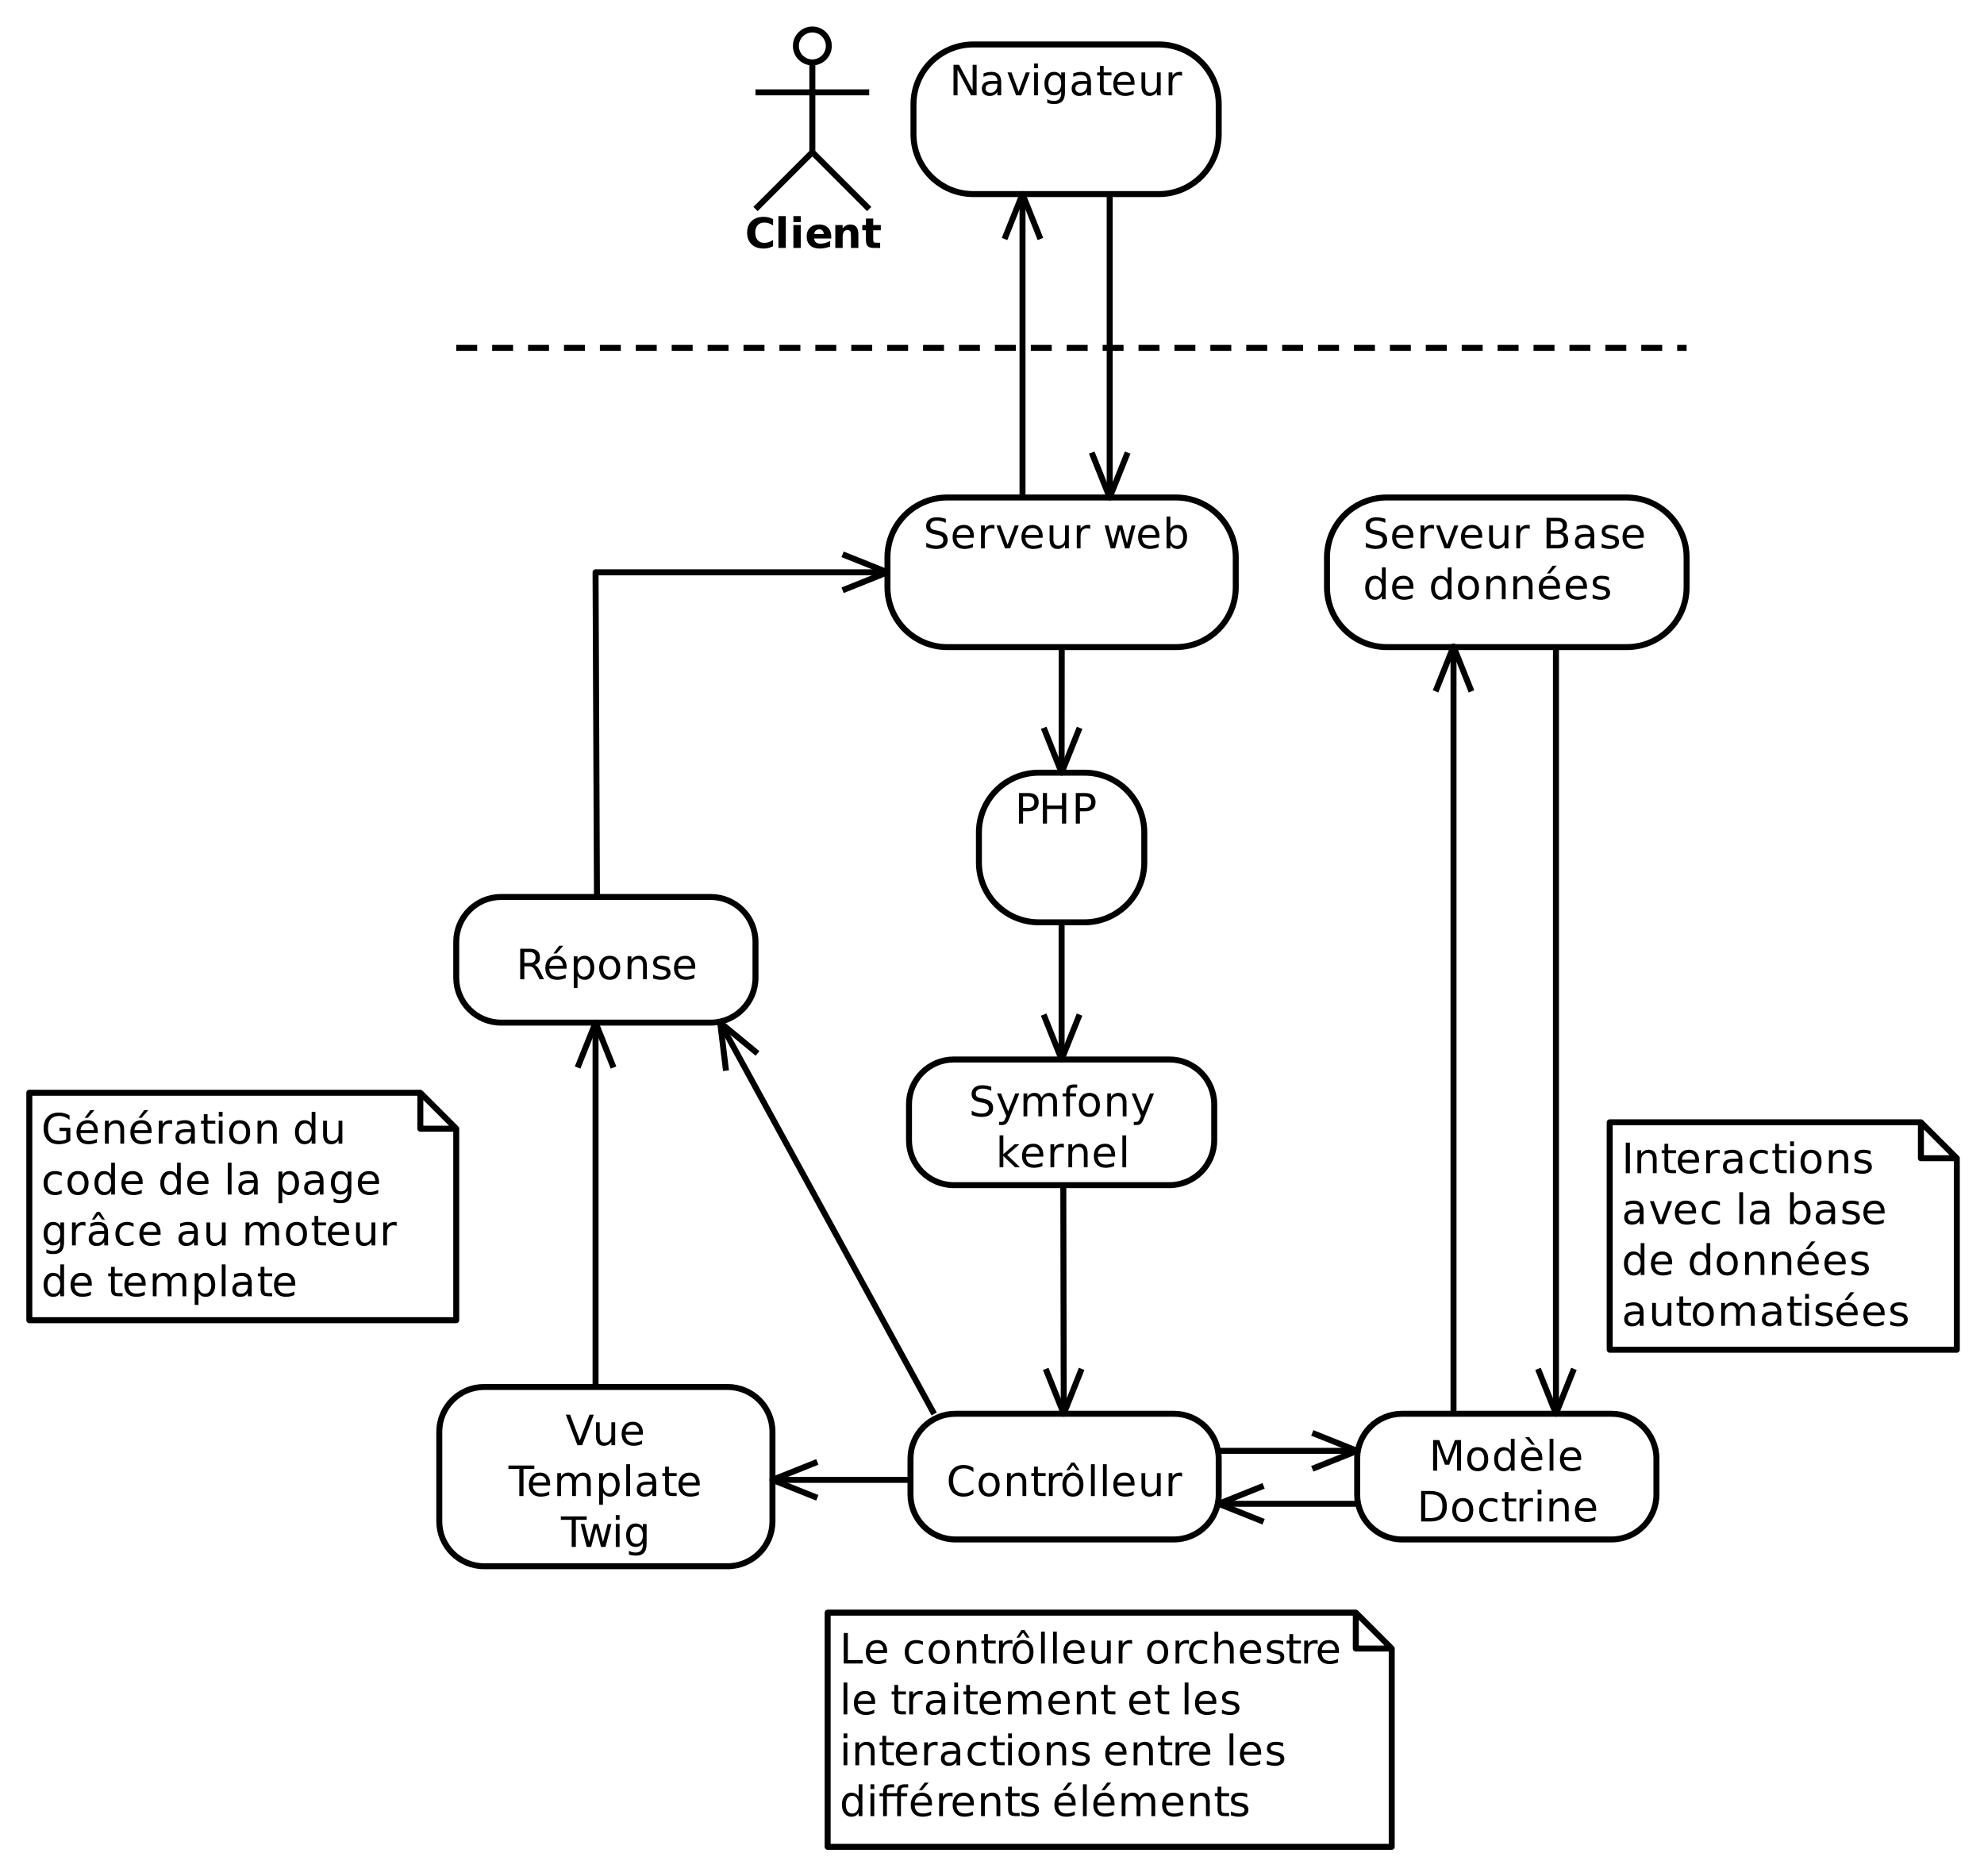 <?xml version="1.0" encoding="UTF-8"?>
<svg xmlns="http://www.w3.org/2000/svg" xmlns:xlink="http://www.w3.org/1999/xlink" width="663" height="627" viewBox="0 0 663 627">
<defs>
<g>
<g id="glyph-0-0">
<path d="M 7.5 -9.875 L 7.5 -8.531 C 6.969 -8.781 6.469 -8.961 6 -9.078 C 5.539 -9.203 5.094 -9.266 4.656 -9.266 C 3.906 -9.266 3.328 -9.117 2.922 -8.828 C 2.516 -8.535 2.312 -8.125 2.312 -7.594 C 2.312 -7.133 2.445 -6.789 2.719 -6.562 C 2.988 -6.332 3.504 -6.148 4.266 -6.016 L 5.094 -5.844 C 6.125 -5.645 6.883 -5.297 7.375 -4.797 C 7.863 -4.305 8.109 -3.645 8.109 -2.812 C 8.109 -1.82 7.773 -1.07 7.109 -0.562 C 6.453 -0.051 5.484 0.203 4.203 0.203 C 3.711 0.203 3.195 0.145 2.656 0.031 C 2.113 -0.07 1.551 -0.234 0.969 -0.453 L 0.969 -1.875 C 1.531 -1.562 2.078 -1.32 2.609 -1.156 C 3.148 -1 3.68 -0.922 4.203 -0.922 C 4.984 -0.922 5.586 -1.078 6.016 -1.391 C 6.453 -1.703 6.672 -2.145 6.672 -2.719 C 6.672 -3.219 6.516 -3.609 6.203 -3.891 C 5.898 -4.172 5.395 -4.383 4.688 -4.531 L 3.844 -4.688 C 2.812 -4.895 2.066 -5.219 1.609 -5.656 C 1.148 -6.094 0.922 -6.703 0.922 -7.484 C 0.922 -8.379 1.238 -9.086 1.875 -9.609 C 2.508 -10.129 3.383 -10.391 4.5 -10.391 C 4.977 -10.391 5.469 -10.344 5.969 -10.25 C 6.469 -10.164 6.977 -10.039 7.5 -9.875 Z M 7.5 -9.875 "/>
</g>
<g id="glyph-0-1">
<path d="M 7.875 -4.141 L 7.875 -3.531 L 2.078 -3.531 C 2.141 -2.664 2.398 -2.004 2.859 -1.547 C 3.328 -1.098 3.977 -0.875 4.812 -0.875 C 5.301 -0.875 5.77 -0.93 6.219 -1.047 C 6.676 -1.16 7.129 -1.336 7.578 -1.578 L 7.578 -0.391 C 7.117 -0.203 6.648 -0.055 6.172 0.047 C 5.703 0.148 5.227 0.203 4.75 0.203 C 3.52 0.203 2.547 -0.148 1.828 -0.859 C 1.117 -1.578 0.766 -2.539 0.766 -3.75 C 0.766 -5.008 1.102 -6.004 1.781 -6.734 C 2.457 -7.473 3.375 -7.844 4.531 -7.844 C 5.562 -7.844 6.375 -7.508 6.969 -6.844 C 7.57 -6.188 7.875 -5.285 7.875 -4.141 Z M 6.609 -4.516 C 6.598 -5.203 6.406 -5.75 6.031 -6.156 C 5.656 -6.57 5.16 -6.781 4.547 -6.781 C 3.836 -6.781 3.27 -6.578 2.844 -6.172 C 2.426 -5.773 2.188 -5.219 2.125 -4.5 Z M 6.609 -4.516 "/>
</g>
<g id="glyph-0-2">
<path d="M 5.75 -6.484 C 5.613 -6.566 5.461 -6.625 5.297 -6.656 C 5.129 -6.695 4.945 -6.719 4.75 -6.719 C 4.031 -6.719 3.477 -6.484 3.094 -6.016 C 2.719 -5.555 2.531 -4.895 2.531 -4.031 L 2.531 0 L 1.266 0 L 1.266 -7.656 L 2.531 -7.656 L 2.531 -6.469 C 2.801 -6.938 3.145 -7.281 3.562 -7.5 C 3.988 -7.727 4.504 -7.844 5.109 -7.844 C 5.203 -7.844 5.301 -7.836 5.406 -7.828 C 5.508 -7.816 5.625 -7.797 5.75 -7.766 Z M 5.75 -6.484 "/>
</g>
<g id="glyph-0-3">
<path d="M 0.422 -7.656 L 1.75 -7.656 L 4.141 -1.234 L 6.531 -7.656 L 7.875 -7.656 L 5 0 L 3.281 0 Z M 0.422 -7.656 "/>
</g>
<g id="glyph-0-4">
<path d="M 1.188 -3.016 L 1.188 -7.656 L 2.453 -7.656 L 2.453 -3.062 C 2.453 -2.344 2.594 -1.801 2.875 -1.438 C 3.156 -1.07 3.578 -0.891 4.141 -0.891 C 4.816 -0.891 5.352 -1.102 5.75 -1.531 C 6.145 -1.969 6.344 -2.562 6.344 -3.312 L 6.344 -7.656 L 7.609 -7.656 L 7.609 0 L 6.344 0 L 6.344 -1.172 C 6.039 -0.711 5.688 -0.367 5.281 -0.141 C 4.875 0.086 4.406 0.203 3.875 0.203 C 3 0.203 2.332 -0.066 1.875 -0.609 C 1.414 -1.16 1.188 -1.961 1.188 -3.016 Z M 4.359 -7.844 Z M 4.359 -7.844 "/>
</g>
<g id="glyph-0-5">
</g>
<g id="glyph-0-6">
<path d="M 0.594 -7.656 L 1.844 -7.656 L 3.422 -1.688 L 4.984 -7.656 L 6.469 -7.656 L 8.047 -1.688 L 9.609 -7.656 L 10.859 -7.656 L 8.859 0 L 7.375 0 L 5.734 -6.281 L 4.078 0 L 2.594 0 Z M 0.594 -7.656 "/>
</g>
<g id="glyph-0-7">
<path d="M 6.812 -3.828 C 6.812 -4.742 6.617 -5.461 6.234 -5.984 C 5.859 -6.516 5.336 -6.781 4.672 -6.781 C 4.004 -6.781 3.477 -6.516 3.094 -5.984 C 2.719 -5.461 2.531 -4.742 2.531 -3.828 C 2.531 -2.898 2.719 -2.172 3.094 -1.641 C 3.477 -1.117 4.004 -0.859 4.672 -0.859 C 5.336 -0.859 5.859 -1.117 6.234 -1.641 C 6.617 -2.172 6.812 -2.898 6.812 -3.828 Z M 2.531 -6.5 C 2.801 -6.945 3.133 -7.281 3.531 -7.5 C 3.938 -7.727 4.422 -7.844 4.984 -7.844 C 5.91 -7.844 6.664 -7.473 7.25 -6.734 C 7.832 -5.992 8.125 -5.023 8.125 -3.828 C 8.125 -2.617 7.832 -1.645 7.25 -0.906 C 6.664 -0.164 5.91 0.203 4.984 0.203 C 4.422 0.203 3.938 0.094 3.531 -0.125 C 3.133 -0.352 2.801 -0.695 2.531 -1.156 L 2.531 0 L 1.266 0 L 1.266 -10.641 L 2.531 -10.641 Z M 2.531 -6.5 "/>
</g>
<g id="glyph-0-8">
<path d="M 4.5 0.719 C 4.145 1.625 3.797 2.211 3.453 2.484 C 3.117 2.766 2.672 2.906 2.109 2.906 L 1.109 2.906 L 1.109 1.859 L 1.844 1.859 C 2.188 1.859 2.453 1.773 2.641 1.609 C 2.836 1.453 3.051 1.066 3.281 0.453 L 3.516 -0.125 L 0.422 -7.656 L 1.75 -7.656 L 4.141 -1.672 L 6.531 -7.656 L 7.875 -7.656 Z M 4.5 0.719 "/>
</g>
<g id="glyph-0-9">
<path d="M 7.281 -6.188 C 7.594 -6.75 7.969 -7.164 8.406 -7.438 C 8.844 -7.707 9.359 -7.844 9.953 -7.844 C 10.754 -7.844 11.367 -7.562 11.797 -7 C 12.234 -6.445 12.453 -5.656 12.453 -4.625 L 12.453 0 L 11.188 0 L 11.188 -4.578 C 11.188 -5.316 11.055 -5.863 10.797 -6.219 C 10.535 -6.57 10.141 -6.75 9.609 -6.75 C 8.953 -6.75 8.438 -6.531 8.062 -6.094 C 7.688 -5.664 7.5 -5.078 7.5 -4.328 L 7.5 0 L 6.234 0 L 6.234 -4.578 C 6.234 -5.316 6.102 -5.863 5.844 -6.219 C 5.582 -6.57 5.18 -6.75 4.641 -6.75 C 3.992 -6.75 3.477 -6.531 3.094 -6.094 C 2.719 -5.656 2.531 -5.066 2.531 -4.328 L 2.531 0 L 1.266 0 L 1.266 -7.656 L 2.531 -7.656 L 2.531 -6.469 C 2.82 -6.938 3.164 -7.281 3.562 -7.5 C 3.969 -7.727 4.445 -7.844 5 -7.844 C 5.551 -7.844 6.02 -7.703 6.406 -7.422 C 6.801 -7.141 7.094 -6.727 7.281 -6.188 Z M 7.281 -6.188 "/>
</g>
<g id="glyph-0-10">
<path d="M 5.203 -10.641 L 5.203 -9.594 L 4 -9.594 C 3.539 -9.594 3.223 -9.5 3.047 -9.312 C 2.879 -9.133 2.797 -8.805 2.797 -8.328 L 2.797 -7.656 L 4.859 -7.656 L 4.859 -6.672 L 2.797 -6.672 L 2.797 0 L 1.531 0 L 1.531 -6.672 L 0.328 -6.672 L 0.328 -7.656 L 1.531 -7.656 L 1.531 -8.188 C 1.531 -9.039 1.727 -9.66 2.125 -10.047 C 2.52 -10.441 3.145 -10.641 4 -10.641 Z M 5.203 -10.641 "/>
</g>
<g id="glyph-0-11">
<path d="M 4.281 -6.781 C 3.613 -6.781 3.082 -6.516 2.688 -5.984 C 2.289 -5.461 2.094 -4.742 2.094 -3.828 C 2.094 -2.91 2.285 -2.188 2.672 -1.656 C 3.066 -1.133 3.602 -0.875 4.281 -0.875 C 4.957 -0.875 5.488 -1.133 5.875 -1.656 C 6.27 -2.188 6.469 -2.91 6.469 -3.828 C 6.469 -4.734 6.27 -5.453 5.875 -5.984 C 5.488 -6.516 4.957 -6.781 4.281 -6.781 Z M 4.281 -7.844 C 5.375 -7.844 6.234 -7.484 6.859 -6.766 C 7.484 -6.055 7.797 -5.078 7.797 -3.828 C 7.797 -2.566 7.484 -1.578 6.859 -0.859 C 6.234 -0.148 5.375 0.203 4.281 0.203 C 3.188 0.203 2.328 -0.148 1.703 -0.859 C 1.078 -1.578 0.766 -2.566 0.766 -3.828 C 0.766 -5.078 1.078 -6.055 1.703 -6.766 C 2.328 -7.484 3.188 -7.844 4.281 -7.844 Z M 4.281 -7.844 "/>
</g>
<g id="glyph-0-12">
<path d="M 7.688 -4.625 L 7.688 0 L 6.422 0 L 6.422 -4.578 C 6.422 -5.305 6.281 -5.848 6 -6.203 C 5.719 -6.566 5.297 -6.75 4.734 -6.75 C 4.055 -6.75 3.52 -6.531 3.125 -6.094 C 2.727 -5.664 2.531 -5.078 2.531 -4.328 L 2.531 0 L 1.266 0 L 1.266 -7.656 L 2.531 -7.656 L 2.531 -6.469 C 2.832 -6.926 3.188 -7.27 3.594 -7.5 C 4.008 -7.727 4.484 -7.844 5.016 -7.844 C 5.891 -7.844 6.551 -7.566 7 -7.016 C 7.457 -6.473 7.688 -5.676 7.688 -4.625 Z M 7.688 -4.625 "/>
</g>
<g id="glyph-0-13">
<path d="M 1.266 -10.641 L 2.531 -10.641 L 2.531 -4.359 L 6.297 -7.656 L 7.891 -7.656 L 3.828 -4.078 L 8.062 0 L 6.422 0 L 2.531 -3.734 L 2.531 0 L 1.266 0 Z M 1.266 -10.641 "/>
</g>
<g id="glyph-0-14">
<path d="M 1.312 -10.641 L 2.578 -10.641 L 2.578 0 L 1.312 0 Z M 1.312 -10.641 "/>
</g>
<g id="glyph-0-15">
<path d="M 2.75 -9.078 L 2.75 -5.234 L 4.484 -5.234 C 5.129 -5.234 5.629 -5.398 5.984 -5.734 C 6.336 -6.066 6.516 -6.539 6.516 -7.156 C 6.516 -7.77 6.336 -8.242 5.984 -8.578 C 5.629 -8.91 5.129 -9.078 4.484 -9.078 Z M 1.375 -10.203 L 4.484 -10.203 C 5.629 -10.203 6.492 -9.941 7.078 -9.422 C 7.672 -8.91 7.969 -8.156 7.969 -7.156 C 7.969 -6.145 7.672 -5.383 7.078 -4.875 C 6.492 -4.363 5.629 -4.109 4.484 -4.109 L 2.75 -4.109 L 2.75 0 L 1.375 0 Z M 1.375 -10.203 "/>
</g>
<g id="glyph-0-16">
<path d="M 1.375 -10.203 L 2.75 -10.203 L 2.75 -6.016 L 7.766 -6.016 L 7.766 -10.203 L 9.156 -10.203 L 9.156 0 L 7.766 0 L 7.766 -4.859 L 2.75 -4.859 L 2.75 0 L 1.375 0 Z M 1.375 -10.203 "/>
</g>
<g id="glyph-0-17">
<path d="M 9.016 -9.422 L 9.016 -7.969 C 8.547 -8.395 8.047 -8.711 7.516 -8.922 C 6.992 -9.141 6.441 -9.25 5.859 -9.25 C 4.691 -9.25 3.797 -8.891 3.172 -8.172 C 2.555 -7.461 2.25 -6.438 2.25 -5.094 C 2.25 -3.75 2.555 -2.719 3.172 -2 C 3.797 -1.289 4.691 -0.938 5.859 -0.938 C 6.441 -0.938 6.992 -1.039 7.516 -1.25 C 8.047 -1.469 8.547 -1.797 9.016 -2.234 L 9.016 -0.781 C 8.535 -0.457 8.023 -0.211 7.484 -0.047 C 6.941 0.117 6.367 0.203 5.766 0.203 C 4.223 0.203 3.004 -0.27 2.109 -1.219 C 1.223 -2.164 0.781 -3.457 0.781 -5.094 C 0.781 -6.727 1.223 -8.02 2.109 -8.969 C 3.004 -9.914 4.223 -10.391 5.766 -10.391 C 6.379 -10.391 6.957 -10.305 7.5 -10.141 C 8.039 -9.984 8.547 -9.742 9.016 -9.422 Z M 9.016 -9.422 "/>
</g>
<g id="glyph-0-18">
<path d="M 2.562 -9.828 L 2.562 -7.656 L 5.156 -7.656 L 5.156 -6.672 L 2.562 -6.672 L 2.562 -2.516 C 2.562 -1.898 2.645 -1.5 2.812 -1.312 C 2.988 -1.133 3.336 -1.047 3.859 -1.047 L 5.156 -1.047 L 5.156 0 L 3.859 0 C 2.891 0 2.219 -0.18 1.844 -0.547 C 1.477 -0.91 1.297 -1.566 1.297 -2.516 L 1.297 -6.672 L 0.375 -6.672 L 0.375 -7.656 L 1.297 -7.656 L 1.297 -9.828 Z M 2.562 -9.828 "/>
</g>
<g id="glyph-0-19">
<path d="M 4.281 -6.781 C 3.613 -6.781 3.082 -6.516 2.688 -5.984 C 2.289 -5.461 2.094 -4.742 2.094 -3.828 C 2.094 -2.91 2.285 -2.188 2.672 -1.656 C 3.066 -1.133 3.602 -0.875 4.281 -0.875 C 4.957 -0.875 5.488 -1.133 5.875 -1.656 C 6.27 -2.188 6.469 -2.91 6.469 -3.828 C 6.469 -4.734 6.27 -5.453 5.875 -5.984 C 5.488 -6.516 4.957 -6.781 4.281 -6.781 Z M 4.281 -7.844 C 5.375 -7.844 6.234 -7.484 6.859 -6.766 C 7.484 -6.055 7.797 -5.078 7.797 -3.828 C 7.797 -2.566 7.484 -1.578 6.859 -0.859 C 6.234 -0.148 5.375 0.203 4.281 0.203 C 3.188 0.203 2.328 -0.148 1.703 -0.859 C 1.078 -1.578 0.766 -2.566 0.766 -3.828 C 0.766 -5.078 1.078 -6.055 1.703 -6.766 C 2.328 -7.484 3.188 -7.844 4.281 -7.844 Z M 3.781 -11.203 L 4.781 -11.203 L 6.469 -8.625 L 5.516 -8.625 L 4.281 -10.297 L 3.047 -8.625 L 2.094 -8.625 Z M 3.781 -11.203 "/>
</g>
<g id="glyph-0-20">
<path d="M 4 0 L 0.109 -10.203 L 1.547 -10.203 L 4.781 -1.609 L 8.031 -10.203 L 9.469 -10.203 L 5.578 0 Z M 4 0 "/>
</g>
<g id="glyph-0-21">
<path d="M -0.047 -10.203 L 8.594 -10.203 L 8.594 -9.047 L 4.969 -9.047 L 4.969 0 L 3.578 0 L 3.578 -9.047 L -0.047 -9.047 Z M -0.047 -10.203 "/>
</g>
<g id="glyph-0-22">
<path d="M 2.531 -1.156 L 2.531 2.906 L 1.266 2.906 L 1.266 -7.656 L 2.531 -7.656 L 2.531 -6.5 C 2.801 -6.945 3.133 -7.281 3.531 -7.5 C 3.938 -7.727 4.422 -7.844 4.984 -7.844 C 5.91 -7.844 6.664 -7.473 7.25 -6.734 C 7.832 -5.992 8.125 -5.023 8.125 -3.828 C 8.125 -2.617 7.832 -1.645 7.25 -0.906 C 6.664 -0.164 5.91 0.203 4.984 0.203 C 4.422 0.203 3.938 0.094 3.531 -0.125 C 3.133 -0.352 2.801 -0.695 2.531 -1.156 Z M 6.812 -3.828 C 6.812 -4.742 6.617 -5.461 6.234 -5.984 C 5.859 -6.516 5.336 -6.781 4.672 -6.781 C 4.004 -6.781 3.477 -6.516 3.094 -5.984 C 2.719 -5.461 2.531 -4.742 2.531 -3.828 C 2.531 -2.898 2.719 -2.172 3.094 -1.641 C 3.477 -1.117 4.004 -0.859 4.672 -0.859 C 5.336 -0.859 5.859 -1.117 6.234 -1.641 C 6.617 -2.172 6.812 -2.898 6.812 -3.828 Z M 6.812 -3.828 "/>
</g>
<g id="glyph-0-23">
<path d="M 4.797 -3.844 C 3.785 -3.844 3.082 -3.727 2.688 -3.5 C 2.289 -3.27 2.094 -2.875 2.094 -2.312 C 2.094 -1.863 2.238 -1.508 2.531 -1.25 C 2.832 -0.988 3.234 -0.859 3.734 -0.859 C 4.43 -0.859 4.988 -1.102 5.406 -1.594 C 5.832 -2.094 6.047 -2.75 6.047 -3.562 L 6.047 -3.844 Z M 7.312 -4.375 L 7.312 0 L 6.047 0 L 6.047 -1.156 C 5.766 -0.695 5.406 -0.352 4.969 -0.125 C 4.539 0.094 4.02 0.203 3.406 0.203 C 2.625 0.203 2 -0.016 1.531 -0.453 C 1.07 -0.898 0.844 -1.492 0.844 -2.234 C 0.844 -3.086 1.129 -3.734 1.703 -4.172 C 2.285 -4.609 3.145 -4.828 4.281 -4.828 L 6.047 -4.828 L 6.047 -4.953 C 6.047 -5.535 5.852 -5.984 5.469 -6.297 C 5.094 -6.617 4.562 -6.781 3.875 -6.781 C 3.438 -6.781 3.008 -6.723 2.594 -6.609 C 2.176 -6.504 1.781 -6.348 1.406 -6.141 L 1.406 -7.312 C 1.863 -7.488 2.305 -7.617 2.734 -7.703 C 3.172 -7.797 3.594 -7.844 4 -7.844 C 5.113 -7.844 5.941 -7.555 6.484 -6.984 C 7.035 -6.41 7.312 -5.539 7.312 -4.375 Z M 7.312 -4.375 "/>
</g>
<g id="glyph-0-24">
<path d="M 1.312 -7.656 L 2.578 -7.656 L 2.578 0 L 1.312 0 Z M 1.312 -10.641 L 2.578 -10.641 L 2.578 -9.047 L 1.312 -9.047 Z M 1.312 -10.641 "/>
</g>
<g id="glyph-0-25">
<path d="M 6.359 -3.922 C 6.359 -4.828 6.172 -5.531 5.797 -6.031 C 5.422 -6.531 4.895 -6.781 4.219 -6.781 C 3.539 -6.781 3.016 -6.531 2.641 -6.031 C 2.266 -5.531 2.078 -4.828 2.078 -3.922 C 2.078 -3.016 2.266 -2.305 2.641 -1.797 C 3.016 -1.297 3.539 -1.047 4.219 -1.047 C 4.895 -1.047 5.422 -1.297 5.797 -1.797 C 6.172 -2.305 6.359 -3.016 6.359 -3.922 Z M 7.609 -0.953 C 7.609 0.348 7.316 1.316 6.734 1.953 C 6.16 2.586 5.281 2.906 4.094 2.906 C 3.645 2.906 3.223 2.875 2.828 2.812 C 2.441 2.75 2.066 2.648 1.703 2.516 L 1.703 1.281 C 2.066 1.488 2.426 1.641 2.781 1.734 C 3.145 1.828 3.516 1.875 3.891 1.875 C 4.711 1.875 5.328 1.656 5.734 1.219 C 6.148 0.789 6.359 0.145 6.359 -0.719 L 6.359 -1.344 C 6.098 -0.895 5.766 -0.555 5.359 -0.328 C 4.953 -0.109 4.469 0 3.906 0 C 2.969 0 2.207 -0.352 1.625 -1.062 C 1.051 -1.781 0.766 -2.734 0.766 -3.922 C 0.766 -5.098 1.051 -6.047 1.625 -6.766 C 2.207 -7.484 2.969 -7.844 3.906 -7.844 C 4.469 -7.844 4.953 -7.727 5.359 -7.5 C 5.766 -7.281 6.098 -6.945 6.359 -6.5 L 6.359 -7.656 L 7.609 -7.656 Z M 7.609 -0.953 "/>
</g>
<g id="glyph-0-26">
<path d="M 6.219 -4.781 C 6.508 -4.688 6.797 -4.473 7.078 -4.141 C 7.359 -3.816 7.641 -3.367 7.922 -2.797 L 9.328 0 L 7.844 0 L 6.531 -2.625 C 6.195 -3.301 5.867 -3.75 5.547 -3.969 C 5.234 -4.195 4.805 -4.312 4.266 -4.312 L 2.75 -4.312 L 2.75 0 L 1.375 0 L 1.375 -10.203 L 4.484 -10.203 C 5.648 -10.203 6.52 -9.957 7.094 -9.469 C 7.676 -8.988 7.969 -8.254 7.969 -7.266 C 7.969 -6.617 7.816 -6.082 7.516 -5.656 C 7.211 -5.238 6.781 -4.945 6.219 -4.781 Z M 2.75 -9.078 L 2.75 -5.453 L 4.484 -5.453 C 5.148 -5.453 5.656 -5.602 6 -5.906 C 6.344 -6.219 6.516 -6.672 6.516 -7.266 C 6.516 -7.859 6.344 -8.305 6 -8.609 C 5.656 -8.922 5.148 -9.078 4.484 -9.078 Z M 2.75 -9.078 "/>
</g>
<g id="glyph-0-27">
<path d="M 7.875 -4.141 L 7.875 -3.531 L 2.078 -3.531 C 2.141 -2.664 2.398 -2.004 2.859 -1.547 C 3.328 -1.098 3.977 -0.875 4.812 -0.875 C 5.301 -0.875 5.77 -0.93 6.219 -1.047 C 6.676 -1.16 7.129 -1.336 7.578 -1.578 L 7.578 -0.391 C 7.117 -0.203 6.648 -0.055 6.172 0.047 C 5.703 0.148 5.227 0.203 4.75 0.203 C 3.52 0.203 2.547 -0.148 1.828 -0.859 C 1.117 -1.578 0.766 -2.539 0.766 -3.75 C 0.766 -5.008 1.102 -6.004 1.781 -6.734 C 2.457 -7.473 3.375 -7.844 4.531 -7.844 C 5.562 -7.844 6.375 -7.508 6.969 -6.844 C 7.57 -6.188 7.875 -5.285 7.875 -4.141 Z M 6.609 -4.516 C 6.598 -5.203 6.406 -5.75 6.031 -6.156 C 5.656 -6.57 5.16 -6.781 4.547 -6.781 C 3.836 -6.781 3.27 -6.578 2.844 -6.172 C 2.426 -5.773 2.188 -5.219 2.125 -4.5 Z M 5.406 -11.203 L 6.766 -11.203 L 4.531 -8.625 L 3.484 -8.625 Z M 5.406 -11.203 "/>
</g>
<g id="glyph-0-28">
<path d="M 6.203 -7.438 L 6.203 -6.234 C 5.848 -6.422 5.477 -6.555 5.094 -6.641 C 4.707 -6.734 4.312 -6.781 3.906 -6.781 C 3.281 -6.781 2.812 -6.688 2.5 -6.5 C 2.188 -6.312 2.031 -6.023 2.031 -5.641 C 2.031 -5.348 2.141 -5.117 2.359 -4.953 C 2.586 -4.785 3.039 -4.629 3.719 -4.484 L 4.141 -4.375 C 5.035 -4.188 5.672 -3.914 6.047 -3.562 C 6.422 -3.219 6.609 -2.734 6.609 -2.109 C 6.609 -1.398 6.328 -0.836 5.766 -0.422 C 5.203 -0.004 4.43 0.203 3.453 0.203 C 3.035 0.203 2.602 0.16 2.156 0.078 C 1.719 -0.004 1.254 -0.125 0.766 -0.281 L 0.766 -1.578 C 1.223 -1.336 1.676 -1.156 2.125 -1.031 C 2.582 -0.914 3.031 -0.859 3.469 -0.859 C 4.062 -0.859 4.516 -0.957 4.828 -1.156 C 5.148 -1.363 5.312 -1.648 5.312 -2.016 C 5.312 -2.359 5.195 -2.617 4.969 -2.797 C 4.738 -2.984 4.234 -3.16 3.453 -3.328 L 3.016 -3.438 C 2.242 -3.594 1.68 -3.844 1.328 -4.188 C 0.984 -4.531 0.812 -4.992 0.812 -5.578 C 0.812 -6.305 1.066 -6.863 1.578 -7.25 C 2.086 -7.645 2.812 -7.844 3.75 -7.844 C 4.219 -7.844 4.656 -7.805 5.062 -7.734 C 5.477 -7.672 5.859 -7.57 6.203 -7.438 Z M 6.203 -7.438 "/>
</g>
<g id="glyph-0-29">
<path d="M 1.375 -10.203 L 3.234 -10.203 L 7.766 -1.672 L 7.766 -10.203 L 9.094 -10.203 L 9.094 0 L 7.234 0 L 2.719 -8.531 L 2.719 0 L 1.375 0 Z M 1.375 -10.203 "/>
</g>
<g id="glyph-0-30">
<path d="M 2.75 -4.875 L 2.75 -1.141 L 4.969 -1.141 C 5.707 -1.141 6.254 -1.289 6.609 -1.594 C 6.973 -1.906 7.156 -2.379 7.156 -3.016 C 7.156 -3.648 6.973 -4.117 6.609 -4.422 C 6.254 -4.723 5.707 -4.875 4.969 -4.875 Z M 2.75 -9.078 L 2.75 -6 L 4.797 -6 C 5.473 -6 5.973 -6.125 6.297 -6.375 C 6.629 -6.625 6.797 -7.008 6.797 -7.531 C 6.797 -8.051 6.629 -8.438 6.297 -8.688 C 5.973 -8.945 5.473 -9.078 4.797 -9.078 Z M 1.375 -10.203 L 4.906 -10.203 C 5.957 -10.203 6.766 -9.984 7.328 -9.547 C 7.898 -9.109 8.188 -8.488 8.188 -7.688 C 8.188 -7.062 8.039 -6.562 7.75 -6.188 C 7.457 -5.82 7.031 -5.594 6.469 -5.5 C 7.145 -5.352 7.672 -5.047 8.047 -4.578 C 8.422 -4.117 8.609 -3.547 8.609 -2.859 C 8.609 -1.941 8.297 -1.234 7.672 -0.734 C 7.055 -0.242 6.176 0 5.031 0 L 1.375 0 Z M 1.375 -10.203 "/>
</g>
<g id="glyph-0-31">
<path d="M 6.359 -6.5 L 6.359 -10.641 L 7.609 -10.641 L 7.609 0 L 6.359 0 L 6.359 -1.156 C 6.098 -0.695 5.766 -0.352 5.359 -0.125 C 4.953 0.094 4.469 0.203 3.906 0.203 C 2.977 0.203 2.223 -0.164 1.641 -0.906 C 1.055 -1.645 0.766 -2.617 0.766 -3.828 C 0.766 -5.023 1.055 -5.992 1.641 -6.734 C 2.223 -7.473 2.977 -7.844 3.906 -7.844 C 4.469 -7.844 4.953 -7.727 5.359 -7.5 C 5.766 -7.281 6.098 -6.945 6.359 -6.5 Z M 2.078 -3.828 C 2.078 -2.898 2.266 -2.172 2.641 -1.641 C 3.023 -1.117 3.551 -0.859 4.219 -0.859 C 4.875 -0.859 5.395 -1.117 5.781 -1.641 C 6.164 -2.172 6.359 -2.898 6.359 -3.828 C 6.359 -4.742 6.164 -5.461 5.781 -5.984 C 5.395 -6.516 4.875 -6.781 4.219 -6.781 C 3.551 -6.781 3.023 -6.516 2.641 -5.984 C 2.266 -5.461 2.078 -4.742 2.078 -3.828 Z M 2.078 -3.828 "/>
</g>
<g id="glyph-0-32">
<path d="M 1.375 -10.203 L 3.438 -10.203 L 6.031 -3.266 L 8.656 -10.203 L 10.719 -10.203 L 10.719 0 L 9.359 0 L 9.359 -8.969 L 6.734 -1.969 L 5.344 -1.969 L 2.719 -8.969 L 2.719 0 L 1.375 0 Z M 1.375 -10.203 "/>
</g>
<g id="glyph-0-33">
<path d="M 7.875 -4.141 L 7.875 -3.531 L 2.078 -3.531 C 2.141 -2.664 2.398 -2.004 2.859 -1.547 C 3.328 -1.098 3.977 -0.875 4.812 -0.875 C 5.301 -0.875 5.77 -0.93 6.219 -1.047 C 6.676 -1.16 7.129 -1.336 7.578 -1.578 L 7.578 -0.391 C 7.117 -0.203 6.648 -0.055 6.172 0.047 C 5.703 0.148 5.227 0.203 4.75 0.203 C 3.52 0.203 2.547 -0.148 1.828 -0.859 C 1.117 -1.578 0.766 -2.539 0.766 -3.75 C 0.766 -5.008 1.102 -6.004 1.781 -6.734 C 2.457 -7.473 3.375 -7.844 4.531 -7.844 C 5.562 -7.844 6.375 -7.508 6.969 -6.844 C 7.57 -6.188 7.875 -5.285 7.875 -4.141 Z M 6.609 -4.516 C 6.598 -5.203 6.406 -5.75 6.031 -6.156 C 5.656 -6.57 5.16 -6.781 4.547 -6.781 C 3.836 -6.781 3.27 -6.578 2.844 -6.172 C 2.426 -5.773 2.188 -5.219 2.125 -4.5 Z M 3.469 -11.203 L 5.391 -8.641 L 4.344 -8.641 L 2.109 -11.203 Z M 3.469 -11.203 "/>
</g>
<g id="glyph-0-34">
<path d="M 2.75 -9.078 L 2.75 -1.141 L 4.422 -1.141 C 5.828 -1.141 6.859 -1.457 7.516 -2.094 C 8.172 -2.727 8.5 -3.734 8.5 -5.109 C 8.5 -6.484 8.172 -7.488 7.516 -8.125 C 6.859 -8.758 5.828 -9.078 4.422 -9.078 Z M 1.375 -10.203 L 4.219 -10.203 C 6.188 -10.203 7.633 -9.789 8.562 -8.969 C 9.488 -8.145 9.953 -6.859 9.953 -5.109 C 9.953 -3.348 9.488 -2.055 8.562 -1.234 C 7.633 -0.41 6.188 0 4.219 0 L 1.375 0 Z M 1.375 -10.203 "/>
</g>
<g id="glyph-0-35">
<path d="M 6.828 -7.359 L 6.828 -6.188 C 6.473 -6.383 6.113 -6.531 5.75 -6.625 C 5.395 -6.727 5.035 -6.781 4.672 -6.781 C 3.859 -6.781 3.223 -6.52 2.766 -6 C 2.316 -5.477 2.094 -4.754 2.094 -3.828 C 2.094 -2.891 2.316 -2.16 2.766 -1.641 C 3.223 -1.129 3.859 -0.875 4.672 -0.875 C 5.035 -0.875 5.395 -0.922 5.75 -1.016 C 6.113 -1.109 6.473 -1.254 6.828 -1.453 L 6.828 -0.297 C 6.473 -0.129 6.109 -0.004 5.734 0.078 C 5.359 0.16 4.961 0.203 4.547 0.203 C 3.391 0.203 2.469 -0.156 1.781 -0.875 C 1.102 -1.602 0.766 -2.586 0.766 -3.828 C 0.766 -5.066 1.109 -6.047 1.797 -6.766 C 2.484 -7.484 3.426 -7.844 4.625 -7.844 C 5.008 -7.844 5.383 -7.801 5.75 -7.719 C 6.125 -7.645 6.484 -7.523 6.828 -7.359 Z M 6.828 -7.359 "/>
</g>
<g id="glyph-0-36">
<path d="M 1.375 -10.203 L 2.75 -10.203 L 2.75 0 L 1.375 0 Z M 1.375 -10.203 "/>
</g>
<g id="glyph-0-37">
<path d="M 8.328 -1.453 L 8.328 -4.203 L 6.078 -4.203 L 6.078 -5.328 L 9.703 -5.328 L 9.703 -0.953 C 9.172 -0.578 8.582 -0.289 7.938 -0.094 C 7.289 0.102 6.602 0.203 5.875 0.203 C 4.281 0.203 3.031 -0.258 2.125 -1.188 C 1.227 -2.125 0.781 -3.426 0.781 -5.094 C 0.781 -6.758 1.227 -8.055 2.125 -8.984 C 3.031 -9.922 4.281 -10.391 5.875 -10.391 C 6.539 -10.391 7.172 -10.305 7.766 -10.141 C 8.367 -9.984 8.926 -9.742 9.438 -9.422 L 9.438 -7.953 C 8.926 -8.379 8.383 -8.703 7.812 -8.922 C 7.238 -9.141 6.633 -9.25 6 -9.25 C 4.75 -9.25 3.812 -8.898 3.188 -8.203 C 2.562 -7.516 2.25 -6.477 2.25 -5.094 C 2.25 -3.719 2.562 -2.68 3.188 -1.984 C 3.812 -1.285 4.75 -0.938 6 -0.938 C 6.488 -0.938 6.922 -0.977 7.297 -1.062 C 7.68 -1.145 8.023 -1.273 8.328 -1.453 Z M 8.328 -1.453 "/>
</g>
<g id="glyph-0-38">
<path d="M 4.797 -3.844 C 3.785 -3.844 3.082 -3.727 2.688 -3.5 C 2.289 -3.27 2.094 -2.875 2.094 -2.312 C 2.094 -1.863 2.238 -1.508 2.531 -1.25 C 2.832 -0.988 3.234 -0.859 3.734 -0.859 C 4.43 -0.859 4.988 -1.102 5.406 -1.594 C 5.832 -2.094 6.047 -2.75 6.047 -3.562 L 6.047 -3.844 Z M 7.312 -4.375 L 7.312 0 L 6.047 0 L 6.047 -1.156 C 5.766 -0.695 5.406 -0.352 4.969 -0.125 C 4.539 0.094 4.02 0.203 3.406 0.203 C 2.625 0.203 2 -0.016 1.531 -0.453 C 1.07 -0.898 0.844 -1.492 0.844 -2.234 C 0.844 -3.086 1.129 -3.734 1.703 -4.172 C 2.285 -4.609 3.145 -4.828 4.281 -4.828 L 6.047 -4.828 L 6.047 -4.953 C 6.047 -5.535 5.852 -5.984 5.469 -6.297 C 5.094 -6.617 4.562 -6.781 3.875 -6.781 C 3.438 -6.781 3.008 -6.723 2.594 -6.609 C 2.176 -6.504 1.781 -6.348 1.406 -6.141 L 1.406 -7.312 C 1.863 -7.488 2.305 -7.617 2.734 -7.703 C 3.172 -7.797 3.594 -7.844 4 -7.844 C 5.113 -7.844 5.941 -7.555 6.484 -6.984 C 7.035 -6.41 7.312 -5.539 7.312 -4.375 Z M 3.562 -11.203 L 4.562 -11.203 L 6.25 -8.625 L 5.297 -8.625 L 4.062 -10.297 L 2.828 -8.625 L 1.875 -8.625 Z M 3.562 -11.203 "/>
</g>
<g id="glyph-0-39">
<path d="M 1.375 -10.203 L 2.75 -10.203 L 2.75 -1.156 L 7.719 -1.156 L 7.719 0 L 1.375 0 Z M 1.375 -10.203 "/>
</g>
<g id="glyph-0-40">
<path d="M 7.688 -4.625 L 7.688 0 L 6.422 0 L 6.422 -4.578 C 6.422 -5.305 6.281 -5.848 6 -6.203 C 5.719 -6.566 5.297 -6.75 4.734 -6.75 C 4.055 -6.75 3.52 -6.531 3.125 -6.094 C 2.727 -5.664 2.531 -5.078 2.531 -4.328 L 2.531 0 L 1.266 0 L 1.266 -10.641 L 2.531 -10.641 L 2.531 -6.469 C 2.832 -6.926 3.188 -7.27 3.594 -7.5 C 4.008 -7.727 4.484 -7.844 5.016 -7.844 C 5.891 -7.844 6.551 -7.566 7 -7.016 C 7.457 -6.473 7.688 -5.676 7.688 -4.625 Z M 7.688 -4.625 "/>
</g>
<g id="glyph-0-41">
<path d="M 9.906 -10.641 L 9.906 -9.594 L 8.703 -9.594 C 8.254 -9.594 7.941 -9.5 7.766 -9.312 C 7.586 -9.133 7.5 -8.805 7.5 -8.328 L 7.5 -7.656 L 9.578 -7.656 L 9.578 -6.672 L 7.5 -6.672 L 7.5 0 L 6.234 0 L 6.234 -6.672 L 2.797 -6.672 L 2.797 0 L 1.531 0 L 1.531 -6.672 L 0.328 -6.672 L 0.328 -7.656 L 1.531 -7.656 L 1.531 -8.188 C 1.531 -9.039 1.727 -9.66 2.125 -10.047 C 2.52 -10.441 3.145 -10.641 4 -10.641 L 5.203 -10.641 L 5.203 -9.594 L 4 -9.594 C 3.539 -9.594 3.223 -9.5 3.047 -9.312 C 2.879 -9.133 2.797 -8.805 2.797 -8.328 L 2.797 -7.656 L 6.234 -7.656 L 6.234 -8.188 C 6.234 -9.039 6.43 -9.66 6.828 -10.047 C 7.234 -10.441 7.863 -10.641 8.719 -10.641 Z M 9.906 -10.641 "/>
</g>
<g id="glyph-1-0">
<path d="M 9.375 -0.562 C 8.895 -0.312 8.391 -0.125 7.859 0 C 7.336 0.133 6.797 0.203 6.234 0.203 C 4.523 0.203 3.176 -0.27 2.188 -1.219 C 1.195 -2.176 0.703 -3.469 0.703 -5.094 C 0.703 -6.727 1.195 -8.02 2.188 -8.969 C 3.176 -9.914 4.523 -10.391 6.234 -10.391 C 6.797 -10.391 7.336 -10.328 7.859 -10.203 C 8.391 -10.078 8.895 -9.883 9.375 -9.625 L 9.375 -7.516 C 8.883 -7.848 8.398 -8.094 7.922 -8.25 C 7.453 -8.406 6.957 -8.484 6.438 -8.484 C 5.5 -8.484 4.758 -8.18 4.219 -7.578 C 3.688 -6.973 3.422 -6.145 3.422 -5.094 C 3.422 -4.039 3.688 -3.211 4.219 -2.609 C 4.758 -2.004 5.5 -1.703 6.438 -1.703 C 6.957 -1.703 7.453 -1.781 7.922 -1.938 C 8.398 -2.094 8.883 -2.336 9.375 -2.672 Z M 9.375 -0.562 "/>
</g>
<g id="glyph-1-1">
<path d="M 1.172 -10.641 L 3.625 -10.641 L 3.625 0 L 1.172 0 Z M 1.172 -10.641 "/>
</g>
<g id="glyph-1-2">
<path d="M 1.172 -7.656 L 3.625 -7.656 L 3.625 0 L 1.172 0 Z M 1.172 -10.641 L 3.625 -10.641 L 3.625 -8.641 L 1.172 -8.641 Z M 1.172 -10.641 "/>
</g>
<g id="glyph-1-3">
<path d="M 8.812 -3.844 L 8.812 -3.156 L 3.094 -3.156 C 3.156 -2.582 3.363 -2.148 3.719 -1.859 C 4.07 -1.566 4.566 -1.422 5.203 -1.422 C 5.723 -1.422 6.254 -1.5 6.797 -1.656 C 7.336 -1.812 7.891 -2.047 8.453 -2.359 L 8.453 -0.469 C 7.879 -0.25 7.301 -0.082 6.719 0.031 C 6.145 0.145 5.566 0.203 4.984 0.203 C 3.598 0.203 2.52 -0.148 1.75 -0.859 C 0.988 -1.566 0.609 -2.555 0.609 -3.828 C 0.609 -5.066 0.984 -6.047 1.734 -6.766 C 2.484 -7.484 3.52 -7.844 4.844 -7.844 C 6.051 -7.844 7.016 -7.477 7.734 -6.75 C 8.453 -6.031 8.812 -5.062 8.812 -3.844 Z M 6.297 -4.656 C 6.297 -5.125 6.16 -5.5 5.891 -5.781 C 5.617 -6.07 5.266 -6.219 4.828 -6.219 C 4.359 -6.219 3.973 -6.082 3.672 -5.812 C 3.379 -5.551 3.195 -5.164 3.125 -4.656 Z M 6.297 -4.656 "/>
</g>
<g id="glyph-1-4">
<path d="M 8.875 -4.656 L 8.875 0 L 6.406 0 L 6.406 -3.562 C 6.406 -4.227 6.391 -4.688 6.359 -4.938 C 6.336 -5.188 6.289 -5.367 6.219 -5.484 C 6.125 -5.648 5.992 -5.773 5.828 -5.859 C 5.66 -5.953 5.473 -6 5.266 -6 C 4.754 -6 4.352 -5.801 4.062 -5.406 C 3.77 -5.008 3.625 -4.461 3.625 -3.766 L 3.625 0 L 1.172 0 L 1.172 -7.656 L 3.625 -7.656 L 3.625 -6.531 C 3.988 -6.977 4.379 -7.305 4.797 -7.516 C 5.211 -7.734 5.672 -7.844 6.172 -7.844 C 7.055 -7.844 7.727 -7.57 8.188 -7.031 C 8.645 -6.488 8.875 -5.695 8.875 -4.656 Z M 8.875 -4.656 "/>
</g>
<g id="glyph-1-5">
<path d="M 3.844 -9.828 L 3.844 -7.656 L 6.375 -7.656 L 6.375 -5.906 L 3.844 -5.906 L 3.844 -2.656 C 3.844 -2.301 3.91 -2.062 4.047 -1.938 C 4.191 -1.812 4.477 -1.75 4.906 -1.75 L 6.156 -1.75 L 6.156 0 L 4.062 0 C 3.094 0 2.406 -0.195 2 -0.594 C 1.602 -1 1.406 -1.688 1.406 -2.656 L 1.406 -5.906 L 0.188 -5.906 L 0.188 -7.656 L 1.406 -7.656 L 1.406 -9.828 Z M 3.844 -9.828 "/>
</g>
</g>
</defs>
<path fill="none" stroke-width="2" stroke-linecap="butt" stroke-linejoin="round" stroke="rgb(0%, 0%, 0%)" stroke-opacity="1" stroke-miterlimit="10" d="M 0 20 C 0 8.953 8.953 -0 20 -0 L 96.391 -0 C 107.438 -0 116.391 8.953 116.391 20 L 116.391 30 C 116.391 41.047 107.438 50 96.391 50 L 20 50 C 8.953 50 0 41.047 0 30 Z M 0 20 " transform="matrix(1, 0, 0, 1, 296.566, 166.254)"/>
<g fill="rgb(0%, 0%, 0%)" fill-opacity="1">
<use xlink:href="#glyph-0-0" x="308.566" y="183.254"/>
<use xlink:href="#glyph-0-1" x="317.566" y="183.254"/>
<use xlink:href="#glyph-0-2" x="326.566" y="183.254"/>
<use xlink:href="#glyph-0-3" x="332.566" y="183.254"/>
<use xlink:href="#glyph-0-1" x="340.566" y="183.254"/>
<use xlink:href="#glyph-0-4" x="349.566" y="183.254"/>
<use xlink:href="#glyph-0-2" x="358.566" y="183.254"/>
<use xlink:href="#glyph-0-5" x="364.566" y="183.254"/>
<use xlink:href="#glyph-0-6" x="368.566" y="183.254"/>
<use xlink:href="#glyph-0-1" x="379.566" y="183.254"/>
<use xlink:href="#glyph-0-7" x="388.566" y="183.254"/>
</g>
<path fill="none" stroke-width="2" stroke-linecap="butt" stroke-linejoin="round" stroke="rgb(0%, 0%, 0%)" stroke-opacity="1" stroke-miterlimit="10" d="M 0 15 C 0 6.715 6.715 0 15 0 L 87 0 C 95.285 0 102 6.715 102 15 L 102 27 C 102 35.285 95.285 42 87 42 L 15 42 C 6.715 42 0 35.285 0 27 Z M 0 15 " transform="matrix(1, 0, 0, 1, 303.762, 354.062)"/>
<g fill="rgb(0%, 0%, 0%)" fill-opacity="1">
<use xlink:href="#glyph-0-0" x="323.762" y="373.062"/>
<use xlink:href="#glyph-0-8" x="332.762" y="373.062"/>
<use xlink:href="#glyph-0-9" x="340.762" y="373.062"/>
<use xlink:href="#glyph-0-10" x="354.762" y="373.062"/>
<use xlink:href="#glyph-0-11" x="359.762" y="373.062"/>
<use xlink:href="#glyph-0-12" x="368.762" y="373.062"/>
<use xlink:href="#glyph-0-8" x="377.762" y="373.062"/>
</g>
<g fill="rgb(0%, 0%, 0%)" fill-opacity="1">
<use xlink:href="#glyph-0-13" x="332.762" y="390.062"/>
<use xlink:href="#glyph-0-1" x="340.762" y="390.062"/>
<use xlink:href="#glyph-0-2" x="349.762" y="390.062"/>
<use xlink:href="#glyph-0-12" x="355.762" y="390.062"/>
<use xlink:href="#glyph-0-1" x="364.762" y="390.062"/>
<use xlink:href="#glyph-0-14" x="373.762" y="390.062"/>
</g>
<path fill="none" stroke-width="2" stroke-linecap="butt" stroke-linejoin="round" stroke="rgb(0%, 0%, 0%)" stroke-opacity="1" stroke-miterlimit="10" d="M -0.002 20 C -0.002 8.953 8.955 -0 19.998 -0 L 35.26 -0 C 46.307 -0 55.26 8.953 55.26 20 L 55.26 30 C 55.26 41.047 46.307 50 35.26 50 L 19.998 50 C 8.955 50 -0.002 41.047 -0.002 30 Z M -0.002 20 " transform="matrix(1, 0, 0, 1, 327.131, 258.223)"/>
<g fill="rgb(0%, 0%, 0%)" fill-opacity="1">
<use xlink:href="#glyph-0-15" x="339.129" y="275.223"/>
<use xlink:href="#glyph-0-16" x="347.129" y="275.223"/>
<use xlink:href="#glyph-0-15" x="358.129" y="275.223"/>
</g>
<path fill="none" stroke-width="2" stroke-linecap="butt" stroke-linejoin="round" stroke="rgb(0%, 0%, 0%)" stroke-opacity="1" stroke-miterlimit="10" d="M 0 15 C 0 6.715 6.715 0 15 0 L 88 0 C 96.285 0 103 6.715 103 15 L 103 27 C 103 35.285 96.285 42 88 42 L 15 42 C 6.715 42 0 35.285 0 27 Z M 0 15 " transform="matrix(1, 0, 0, 1, 304.262, 472.461)"/>
<g fill="rgb(0%, 0%, 0%)" fill-opacity="1">
<use xlink:href="#glyph-0-17" x="316.262" y="499.961"/>
<use xlink:href="#glyph-0-11" x="326.262" y="499.961"/>
<use xlink:href="#glyph-0-12" x="335.262" y="499.961"/>
<use xlink:href="#glyph-0-18" x="344.262" y="499.961"/>
<use xlink:href="#glyph-0-2" x="349.262" y="499.961"/>
<use xlink:href="#glyph-0-19" x="354.262" y="499.961"/>
<use xlink:href="#glyph-0-14" x="363.262" y="499.961"/>
<use xlink:href="#glyph-0-14" x="367.262" y="499.961"/>
<use xlink:href="#glyph-0-1" x="371.262" y="499.961"/>
<use xlink:href="#glyph-0-4" x="380.262" y="499.961"/>
<use xlink:href="#glyph-0-2" x="389.262" y="499.961"/>
</g>
<path fill="none" stroke-width="2" stroke-linecap="butt" stroke-linejoin="round" stroke="rgb(0%, 0%, 0%)" stroke-opacity="1" stroke-miterlimit="10" d="M 0 15.002 C 0 6.717 6.715 0.002 15 0.002 L 96.336 0.002 C 104.621 0.002 111.336 6.717 111.336 15.002 L 111.336 44.908 C 111.336 53.193 104.621 59.908 96.336 59.908 L 15 59.908 C 6.715 59.908 0 53.193 0 44.908 Z M 0 15.002 " transform="matrix(1, 0, 0, 1, 146.797, 463.506)"/>
<g fill="rgb(0%, 0%, 0%)" fill-opacity="1">
<use xlink:href="#glyph-0-20" x="188.965" y="482.961"/>
<use xlink:href="#glyph-0-4" x="197.965" y="482.961"/>
<use xlink:href="#glyph-0-1" x="206.965" y="482.961"/>
</g>
<g fill="rgb(0%, 0%, 0%)" fill-opacity="1">
<use xlink:href="#glyph-0-21" x="169.965" y="499.961"/>
<use xlink:href="#glyph-0-1" x="175.965" y="499.961"/>
<use xlink:href="#glyph-0-9" x="184.965" y="499.961"/>
<use xlink:href="#glyph-0-22" x="198.965" y="499.961"/>
<use xlink:href="#glyph-0-14" x="207.965" y="499.961"/>
<use xlink:href="#glyph-0-23" x="211.965" y="499.961"/>
<use xlink:href="#glyph-0-18" x="220.965" y="499.961"/>
<use xlink:href="#glyph-0-1" x="225.965" y="499.961"/>
</g>
<g fill="rgb(0%, 0%, 0%)" fill-opacity="1">
<use xlink:href="#glyph-0-21" x="187.465" y="516.961"/>
<use xlink:href="#glyph-0-6" x="193.465" y="516.961"/>
<use xlink:href="#glyph-0-24" x="204.465" y="516.961"/>
<use xlink:href="#glyph-0-25" x="208.465" y="516.961"/>
</g>
<path fill="none" stroke-width="2" stroke-linecap="butt" stroke-linejoin="round" stroke="rgb(0%, 0%, 0%)" stroke-opacity="1" stroke-miterlimit="10" d="M 0 15 C 0 6.715 6.715 0 15 0 L 85 0 C 93.285 0 100 6.715 100 15 L 100 27 C 100 35.285 93.285 42 85 42 L 15 42 C 6.715 42 0 35.285 0 27 Z M 0 15 " transform="matrix(1, 0, 0, 1, 152.465, 299.75)"/>
<g fill="rgb(0%, 0%, 0%)" fill-opacity="1">
<use xlink:href="#glyph-0-26" x="172.465" y="327.25"/>
<use xlink:href="#glyph-0-27" x="181.465" y="327.25"/>
<use xlink:href="#glyph-0-22" x="190.465" y="327.25"/>
<use xlink:href="#glyph-0-11" x="199.465" y="327.25"/>
<use xlink:href="#glyph-0-12" x="208.465" y="327.25"/>
<use xlink:href="#glyph-0-28" x="217.465" y="327.25"/>
<use xlink:href="#glyph-0-1" x="224.465" y="327.25"/>
</g>
<path fill="none" stroke-width="2" stroke-linecap="butt" stroke-linejoin="round" stroke="rgb(0%, 0%, 0%)" stroke-opacity="1" stroke-miterlimit="10" d="M 0 20 C 0 8.953 8.953 0 20 0 L 82 0 C 93.047 0 102 8.953 102 20 L 102 30 C 102 41.047 93.047 50 82 50 L 20 50 C 8.953 50 0 41.047 0 30 Z M 0 20 " transform="matrix(1, 0, 0, 1, 305.262, 14.859)"/>
<g fill="rgb(0%, 0%, 0%)" fill-opacity="1">
<use xlink:href="#glyph-0-29" x="317.262" y="31.859"/>
<use xlink:href="#glyph-0-23" x="327.262" y="31.859"/>
<use xlink:href="#glyph-0-3" x="336.262" y="31.859"/>
<use xlink:href="#glyph-0-24" x="344.262" y="31.859"/>
<use xlink:href="#glyph-0-25" x="348.262" y="31.859"/>
<use xlink:href="#glyph-0-23" x="357.262" y="31.859"/>
<use xlink:href="#glyph-0-18" x="366.262" y="31.859"/>
<use xlink:href="#glyph-0-1" x="371.262" y="31.859"/>
<use xlink:href="#glyph-0-4" x="380.262" y="31.859"/>
<use xlink:href="#glyph-0-2" x="389.262" y="31.859"/>
</g>
<path fill="none" stroke-width="2" stroke-linecap="butt" stroke-linejoin="round" stroke="rgb(0%, 0%, 0%)" stroke-opacity="1" stroke-miterlimit="10" d="M 0 20 C 0 8.953 8.953 -0 20 -0 L 100.172 -0 C 111.219 -0 120.172 8.953 120.172 20 L 120.172 30 C 120.172 41.047 111.219 50 100.172 50 L 20 50 C 8.953 50 0 41.047 0 30 Z M 0 20 " transform="matrix(1, 0, 0, 1, 443.445, 166.254)"/>
<g fill="rgb(0%, 0%, 0%)" fill-opacity="1">
<use xlink:href="#glyph-0-0" x="455.445" y="183.254"/>
<use xlink:href="#glyph-0-1" x="464.445" y="183.254"/>
<use xlink:href="#glyph-0-2" x="473.445" y="183.254"/>
<use xlink:href="#glyph-0-3" x="479.445" y="183.254"/>
<use xlink:href="#glyph-0-1" x="487.445" y="183.254"/>
<use xlink:href="#glyph-0-4" x="496.445" y="183.254"/>
<use xlink:href="#glyph-0-2" x="505.445" y="183.254"/>
<use xlink:href="#glyph-0-5" x="511.445" y="183.254"/>
<use xlink:href="#glyph-0-30" x="515.445" y="183.254"/>
<use xlink:href="#glyph-0-23" x="525.445" y="183.254"/>
<use xlink:href="#glyph-0-28" x="534.445" y="183.254"/>
<use xlink:href="#glyph-0-1" x="541.445" y="183.254"/>
</g>
<g fill="rgb(0%, 0%, 0%)" fill-opacity="1">
<use xlink:href="#glyph-0-31" x="455.445" y="200.254"/>
<use xlink:href="#glyph-0-1" x="464.445" y="200.254"/>
<use xlink:href="#glyph-0-5" x="473.445" y="200.254"/>
<use xlink:href="#glyph-0-31" x="477.445" y="200.254"/>
<use xlink:href="#glyph-0-11" x="486.445" y="200.254"/>
<use xlink:href="#glyph-0-12" x="495.445" y="200.254"/>
<use xlink:href="#glyph-0-12" x="504.445" y="200.254"/>
<use xlink:href="#glyph-0-27" x="513.445" y="200.254"/>
<use xlink:href="#glyph-0-1" x="522.445" y="200.254"/>
<use xlink:href="#glyph-0-28" x="531.445" y="200.254"/>
</g>
<path fill="none" stroke-width="2" stroke-linecap="butt" stroke-linejoin="round" stroke="rgb(0%, 0%, 0%)" stroke-opacity="1" stroke-miterlimit="10" d="M 0 15 C 0 6.715 6.715 0 15 0 L 85 0 C 93.285 0 100 6.715 100 15 L 100 27 C 100 35.285 93.285 42 85 42 L 15 42 C 6.715 42 0 35.285 0 27 Z M 0 15 " transform="matrix(1, 0, 0, 1, 453.531, 472.461)"/>
<g fill="rgb(0%, 0%, 0%)" fill-opacity="1">
<use xlink:href="#glyph-0-32" x="477.531" y="491.461"/>
<use xlink:href="#glyph-0-11" x="489.531" y="491.461"/>
<use xlink:href="#glyph-0-31" x="498.531" y="491.461"/>
<use xlink:href="#glyph-0-33" x="507.531" y="491.461"/>
<use xlink:href="#glyph-0-14" x="516.531" y="491.461"/>
<use xlink:href="#glyph-0-1" x="520.531" y="491.461"/>
</g>
<g fill="rgb(0%, 0%, 0%)" fill-opacity="1">
<use xlink:href="#glyph-0-34" x="473.531" y="508.461"/>
<use xlink:href="#glyph-0-11" x="484.531" y="508.461"/>
<use xlink:href="#glyph-0-35" x="493.531" y="508.461"/>
<use xlink:href="#glyph-0-18" x="501.531" y="508.461"/>
<use xlink:href="#glyph-0-2" x="506.531" y="508.461"/>
<use xlink:href="#glyph-0-24" x="512.531" y="508.461"/>
<use xlink:href="#glyph-0-12" x="516.531" y="508.461"/>
<use xlink:href="#glyph-0-1" x="525.531" y="508.461"/>
</g>
<path fill="none" stroke-width="2" stroke-linecap="butt" stroke-linejoin="round" stroke="rgb(0%, 0%, 0%)" stroke-opacity="1" stroke-miterlimit="10" d="M 24.5 5.5 C 24.5 8.539 22.039 11 19 11 C 15.961 11 13.5 8.539 13.5 5.5 C 13.5 2.461 15.961 0 19 0 C 22.039 0 24.5 2.461 24.5 5.5 M 19 11 L 19 41 M 0 21 L 38 21 M 0 60 L 19 41 L 38 60 " transform="matrix(1, 0, 0, 1, 252.465, 9.859)"/>
<g fill="rgb(0%, 0%, 0%)" fill-opacity="1">
<use xlink:href="#glyph-1-0" x="248.965" y="82.859"/>
<use xlink:href="#glyph-1-1" x="258.965" y="82.859"/>
<use xlink:href="#glyph-1-2" x="263.965" y="82.859"/>
<use xlink:href="#glyph-1-3" x="268.965" y="82.859"/>
<use xlink:href="#glyph-1-4" x="277.965" y="82.859"/>
<use xlink:href="#glyph-1-5" x="287.965" y="82.859"/>
</g>
<path fill="none" stroke-width="2" stroke-linecap="butt" stroke-linejoin="round" stroke="rgb(0%, 0%, 0%)" stroke-opacity="1" stroke-miterlimit="10" d="M 104 0 L 104 12 L 116 12 L 104 0 L 0 0 L 0 76 L 116 76 L 116 12 " transform="matrix(1, 0, 0, 1, 537.918, 375.062)"/>
<g fill="rgb(0%, 0%, 0%)" fill-opacity="1">
<use xlink:href="#glyph-0-36" x="541.918" y="392.062"/>
<use xlink:href="#glyph-0-12" x="545.918" y="392.062"/>
<use xlink:href="#glyph-0-18" x="554.918" y="392.062"/>
<use xlink:href="#glyph-0-1" x="559.918" y="392.062"/>
<use xlink:href="#glyph-0-2" x="568.918" y="392.062"/>
<use xlink:href="#glyph-0-23" x="574.918" y="392.062"/>
<use xlink:href="#glyph-0-35" x="583.918" y="392.062"/>
<use xlink:href="#glyph-0-18" x="591.918" y="392.062"/>
<use xlink:href="#glyph-0-24" x="596.918" y="392.062"/>
<use xlink:href="#glyph-0-11" x="600.918" y="392.062"/>
<use xlink:href="#glyph-0-12" x="609.918" y="392.062"/>
<use xlink:href="#glyph-0-28" x="618.918" y="392.062"/>
</g>
<g fill="rgb(0%, 0%, 0%)" fill-opacity="1">
<use xlink:href="#glyph-0-23" x="541.918" y="409.062"/>
<use xlink:href="#glyph-0-3" x="550.918" y="409.062"/>
<use xlink:href="#glyph-0-1" x="558.918" y="409.062"/>
<use xlink:href="#glyph-0-35" x="567.918" y="409.062"/>
<use xlink:href="#glyph-0-5" x="575.918" y="409.062"/>
<use xlink:href="#glyph-0-14" x="579.918" y="409.062"/>
<use xlink:href="#glyph-0-23" x="583.918" y="409.062"/>
<use xlink:href="#glyph-0-5" x="592.918" y="409.062"/>
<use xlink:href="#glyph-0-7" x="596.918" y="409.062"/>
<use xlink:href="#glyph-0-23" x="605.918" y="409.062"/>
<use xlink:href="#glyph-0-28" x="614.918" y="409.062"/>
<use xlink:href="#glyph-0-1" x="621.918" y="409.062"/>
</g>
<g fill="rgb(0%, 0%, 0%)" fill-opacity="1">
<use xlink:href="#glyph-0-31" x="541.918" y="426.062"/>
<use xlink:href="#glyph-0-1" x="550.918" y="426.062"/>
<use xlink:href="#glyph-0-5" x="559.918" y="426.062"/>
<use xlink:href="#glyph-0-31" x="563.918" y="426.062"/>
<use xlink:href="#glyph-0-11" x="572.918" y="426.062"/>
<use xlink:href="#glyph-0-12" x="581.918" y="426.062"/>
<use xlink:href="#glyph-0-12" x="590.918" y="426.062"/>
<use xlink:href="#glyph-0-27" x="599.918" y="426.062"/>
<use xlink:href="#glyph-0-1" x="608.918" y="426.062"/>
<use xlink:href="#glyph-0-28" x="617.918" y="426.062"/>
</g>
<g fill="rgb(0%, 0%, 0%)" fill-opacity="1">
<use xlink:href="#glyph-0-23" x="541.918" y="443.062"/>
<use xlink:href="#glyph-0-4" x="550.918" y="443.062"/>
<use xlink:href="#glyph-0-18" x="559.918" y="443.062"/>
<use xlink:href="#glyph-0-11" x="564.918" y="443.062"/>
<use xlink:href="#glyph-0-9" x="573.918" y="443.062"/>
<use xlink:href="#glyph-0-23" x="587.918" y="443.062"/>
<use xlink:href="#glyph-0-18" x="596.918" y="443.062"/>
<use xlink:href="#glyph-0-24" x="601.918" y="443.062"/>
<use xlink:href="#glyph-0-28" x="605.918" y="443.062"/>
<use xlink:href="#glyph-0-27" x="612.918" y="443.062"/>
<use xlink:href="#glyph-0-1" x="621.918" y="443.062"/>
<use xlink:href="#glyph-0-28" x="630.918" y="443.062"/>
</g>
<path fill="none" stroke-width="2" stroke-linecap="butt" stroke-linejoin="round" stroke="rgb(0%, 0%, 0%)" stroke-opacity="1" stroke-miterlimit="10" d="M 130.668 -0.001 L 130.668 11.999 L 142.668 11.999 L 130.668 -0.001 L 0 -0.001 L 0 75.999 L 142.668 75.999 L 142.668 11.999 " transform="matrix(1, 0, 0, 1, 9.797, 365.188)"/>
<g fill="rgb(0%, 0%, 0%)" fill-opacity="1">
<use xlink:href="#glyph-0-37" x="13.797" y="382.188"/>
<use xlink:href="#glyph-0-27" x="24.797" y="382.188"/>
<use xlink:href="#glyph-0-12" x="33.797" y="382.188"/>
<use xlink:href="#glyph-0-27" x="42.797" y="382.188"/>
<use xlink:href="#glyph-0-2" x="51.797" y="382.188"/>
<use xlink:href="#glyph-0-23" x="57.797" y="382.188"/>
<use xlink:href="#glyph-0-18" x="66.797" y="382.188"/>
<use xlink:href="#glyph-0-24" x="71.797" y="382.188"/>
<use xlink:href="#glyph-0-11" x="75.797" y="382.188"/>
<use xlink:href="#glyph-0-12" x="84.797" y="382.188"/>
<use xlink:href="#glyph-0-5" x="93.797" y="382.188"/>
<use xlink:href="#glyph-0-31" x="97.797" y="382.188"/>
<use xlink:href="#glyph-0-4" x="106.797" y="382.188"/>
</g>
<g fill="rgb(0%, 0%, 0%)" fill-opacity="1">
<use xlink:href="#glyph-0-35" x="13.797" y="399.188"/>
<use xlink:href="#glyph-0-11" x="21.797" y="399.188"/>
<use xlink:href="#glyph-0-31" x="30.797" y="399.188"/>
<use xlink:href="#glyph-0-1" x="39.797" y="399.188"/>
<use xlink:href="#glyph-0-5" x="48.797" y="399.188"/>
<use xlink:href="#glyph-0-31" x="52.797" y="399.188"/>
<use xlink:href="#glyph-0-1" x="61.797" y="399.188"/>
<use xlink:href="#glyph-0-5" x="70.797" y="399.188"/>
<use xlink:href="#glyph-0-14" x="74.797" y="399.188"/>
<use xlink:href="#glyph-0-23" x="78.797" y="399.188"/>
<use xlink:href="#glyph-0-5" x="87.797" y="399.188"/>
<use xlink:href="#glyph-0-22" x="91.797" y="399.188"/>
<use xlink:href="#glyph-0-23" x="100.797" y="399.188"/>
<use xlink:href="#glyph-0-25" x="109.797" y="399.188"/>
<use xlink:href="#glyph-0-1" x="118.797" y="399.188"/>
</g>
<g fill="rgb(0%, 0%, 0%)" fill-opacity="1">
<use xlink:href="#glyph-0-25" x="13.797" y="416.188"/>
<use xlink:href="#glyph-0-2" x="22.797" y="416.188"/>
<use xlink:href="#glyph-0-38" x="28.797" y="416.188"/>
<use xlink:href="#glyph-0-35" x="37.797" y="416.188"/>
<use xlink:href="#glyph-0-1" x="45.797" y="416.188"/>
<use xlink:href="#glyph-0-5" x="54.797" y="416.188"/>
<use xlink:href="#glyph-0-23" x="58.797" y="416.188"/>
<use xlink:href="#glyph-0-4" x="67.797" y="416.188"/>
<use xlink:href="#glyph-0-5" x="76.797" y="416.188"/>
<use xlink:href="#glyph-0-9" x="80.797" y="416.188"/>
<use xlink:href="#glyph-0-11" x="94.797" y="416.188"/>
<use xlink:href="#glyph-0-18" x="103.797" y="416.188"/>
<use xlink:href="#glyph-0-1" x="108.797" y="416.188"/>
<use xlink:href="#glyph-0-4" x="117.797" y="416.188"/>
<use xlink:href="#glyph-0-2" x="126.797" y="416.188"/>
</g>
<g fill="rgb(0%, 0%, 0%)" fill-opacity="1">
<use xlink:href="#glyph-0-31" x="13.797" y="433.188"/>
<use xlink:href="#glyph-0-1" x="22.797" y="433.188"/>
<use xlink:href="#glyph-0-5" x="31.797" y="433.188"/>
<use xlink:href="#glyph-0-18" x="35.797" y="433.188"/>
<use xlink:href="#glyph-0-1" x="40.797" y="433.188"/>
<use xlink:href="#glyph-0-9" x="49.797" y="433.188"/>
<use xlink:href="#glyph-0-22" x="63.797" y="433.188"/>
<use xlink:href="#glyph-0-14" x="72.797" y="433.188"/>
<use xlink:href="#glyph-0-23" x="76.797" y="433.188"/>
<use xlink:href="#glyph-0-18" x="85.797" y="433.188"/>
<use xlink:href="#glyph-0-1" x="90.797" y="433.188"/>
</g>
<path fill="none" stroke-width="2" stroke-linecap="butt" stroke-linejoin="round" stroke="rgb(0%, 0%, 0%)" stroke-opacity="1" stroke-miterlimit="10" d="M 176.5 -0.001 L 176.5 11.999 L 188.5 11.999 L 176.5 -0.001 L 0 -0.001 L 0 78.261 L 188.5 78.261 L 188.5 11.999 " transform="matrix(1, 0, 0, 1, 276.578, 538.923)"/>
<g fill="rgb(0%, 0%, 0%)" fill-opacity="1">
<use xlink:href="#glyph-0-39" x="280.578" y="555.922"/>
<use xlink:href="#glyph-0-1" x="288.578" y="555.922"/>
<use xlink:href="#glyph-0-5" x="297.578" y="555.922"/>
<use xlink:href="#glyph-0-35" x="301.578" y="555.922"/>
<use xlink:href="#glyph-0-11" x="309.578" y="555.922"/>
<use xlink:href="#glyph-0-12" x="318.578" y="555.922"/>
<use xlink:href="#glyph-0-18" x="327.578" y="555.922"/>
<use xlink:href="#glyph-0-2" x="332.578" y="555.922"/>
<use xlink:href="#glyph-0-19" x="337.578" y="555.922"/>
<use xlink:href="#glyph-0-14" x="346.578" y="555.922"/>
<use xlink:href="#glyph-0-14" x="350.578" y="555.922"/>
<use xlink:href="#glyph-0-1" x="354.578" y="555.922"/>
<use xlink:href="#glyph-0-4" x="363.578" y="555.922"/>
<use xlink:href="#glyph-0-2" x="372.578" y="555.922"/>
<use xlink:href="#glyph-0-5" x="378.578" y="555.922"/>
<use xlink:href="#glyph-0-11" x="382.578" y="555.922"/>
<use xlink:href="#glyph-0-2" x="391.578" y="555.922"/>
<use xlink:href="#glyph-0-35" x="396.578" y="555.922"/>
<use xlink:href="#glyph-0-40" x="404.578" y="555.922"/>
<use xlink:href="#glyph-0-1" x="413.578" y="555.922"/>
<use xlink:href="#glyph-0-28" x="422.578" y="555.922"/>
<use xlink:href="#glyph-0-18" x="429.578" y="555.922"/>
<use xlink:href="#glyph-0-2" x="434.578" y="555.922"/>
<use xlink:href="#glyph-0-1" x="439.578" y="555.922"/>
</g>
<g fill="rgb(0%, 0%, 0%)" fill-opacity="1">
<use xlink:href="#glyph-0-14" x="280.578" y="572.922"/>
<use xlink:href="#glyph-0-1" x="284.578" y="572.922"/>
<use xlink:href="#glyph-0-5" x="293.578" y="572.922"/>
<use xlink:href="#glyph-0-18" x="297.578" y="572.922"/>
<use xlink:href="#glyph-0-2" x="302.578" y="572.922"/>
<use xlink:href="#glyph-0-23" x="308.578" y="572.922"/>
<use xlink:href="#glyph-0-24" x="317.578" y="572.922"/>
<use xlink:href="#glyph-0-18" x="321.578" y="572.922"/>
<use xlink:href="#glyph-0-1" x="326.578" y="572.922"/>
<use xlink:href="#glyph-0-9" x="335.578" y="572.922"/>
<use xlink:href="#glyph-0-1" x="349.578" y="572.922"/>
<use xlink:href="#glyph-0-12" x="358.578" y="572.922"/>
<use xlink:href="#glyph-0-18" x="367.578" y="572.922"/>
<use xlink:href="#glyph-0-5" x="372.578" y="572.922"/>
<use xlink:href="#glyph-0-1" x="376.578" y="572.922"/>
<use xlink:href="#glyph-0-18" x="385.578" y="572.922"/>
<use xlink:href="#glyph-0-5" x="390.578" y="572.922"/>
<use xlink:href="#glyph-0-14" x="394.578" y="572.922"/>
<use xlink:href="#glyph-0-1" x="398.578" y="572.922"/>
<use xlink:href="#glyph-0-28" x="407.578" y="572.922"/>
</g>
<g fill="rgb(0%, 0%, 0%)" fill-opacity="1">
<use xlink:href="#glyph-0-24" x="280.578" y="589.922"/>
<use xlink:href="#glyph-0-12" x="284.578" y="589.922"/>
<use xlink:href="#glyph-0-18" x="293.578" y="589.922"/>
<use xlink:href="#glyph-0-1" x="298.578" y="589.922"/>
<use xlink:href="#glyph-0-2" x="307.578" y="589.922"/>
<use xlink:href="#glyph-0-23" x="313.578" y="589.922"/>
<use xlink:href="#glyph-0-35" x="322.578" y="589.922"/>
<use xlink:href="#glyph-0-18" x="330.578" y="589.922"/>
<use xlink:href="#glyph-0-24" x="335.578" y="589.922"/>
<use xlink:href="#glyph-0-11" x="339.578" y="589.922"/>
<use xlink:href="#glyph-0-12" x="348.578" y="589.922"/>
<use xlink:href="#glyph-0-28" x="357.578" y="589.922"/>
<use xlink:href="#glyph-0-5" x="364.578" y="589.922"/>
<use xlink:href="#glyph-0-1" x="368.578" y="589.922"/>
<use xlink:href="#glyph-0-12" x="377.578" y="589.922"/>
<use xlink:href="#glyph-0-18" x="386.578" y="589.922"/>
<use xlink:href="#glyph-0-2" x="391.578" y="589.922"/>
<use xlink:href="#glyph-0-1" x="396.578" y="589.922"/>
<use xlink:href="#glyph-0-5" x="405.578" y="589.922"/>
<use xlink:href="#glyph-0-14" x="409.578" y="589.922"/>
<use xlink:href="#glyph-0-1" x="413.578" y="589.922"/>
<use xlink:href="#glyph-0-28" x="422.578" y="589.922"/>
</g>
<g fill="rgb(0%, 0%, 0%)" fill-opacity="1">
<use xlink:href="#glyph-0-31" x="280.578" y="606.922"/>
<use xlink:href="#glyph-0-24" x="289.578" y="606.922"/>
<use xlink:href="#glyph-0-41" x="293.578" y="606.922"/>
<use xlink:href="#glyph-0-27" x="303.578" y="606.922"/>
<use xlink:href="#glyph-0-2" x="312.578" y="606.922"/>
<use xlink:href="#glyph-0-1" x="317.578" y="606.922"/>
<use xlink:href="#glyph-0-12" x="326.578" y="606.922"/>
<use xlink:href="#glyph-0-18" x="335.578" y="606.922"/>
<use xlink:href="#glyph-0-28" x="340.578" y="606.922"/>
<use xlink:href="#glyph-0-5" x="347.578" y="606.922"/>
<use xlink:href="#glyph-0-27" x="351.578" y="606.922"/>
<use xlink:href="#glyph-0-14" x="360.578" y="606.922"/>
<use xlink:href="#glyph-0-27" x="364.578" y="606.922"/>
<use xlink:href="#glyph-0-9" x="373.578" y="606.922"/>
<use xlink:href="#glyph-0-1" x="387.578" y="606.922"/>
<use xlink:href="#glyph-0-12" x="396.578" y="606.922"/>
<use xlink:href="#glyph-0-18" x="405.578" y="606.922"/>
<use xlink:href="#glyph-0-28" x="410.578" y="606.922"/>
</g>
<path fill="none" stroke-width="2" stroke-linecap="butt" stroke-linejoin="round" stroke="rgb(0%, 0%, 0%)" stroke-opacity="1" stroke-miterlimit="10" d="M 101.395 0 L 0 0 " transform="matrix(0, -1, 1, 0, 370.828, 166.254)"/>
<path fill="none" stroke-width="2" stroke-linecap="butt" stroke-linejoin="round" stroke="rgb(0%, 0%, 0%)" stroke-opacity="1" stroke-miterlimit="10" d="M 15 -6 L 0 0 L 15 6 " transform="matrix(0, -1, 1, 0, 370.828, 166.254)"/>
<path fill="none" stroke-width="2" stroke-linecap="butt" stroke-linejoin="round" stroke="rgb(0%, 0%, 0%)" stroke-opacity="1" stroke-miterlimit="10" d="M 42.18 0 L 0 0 " transform="matrix(0.001, -1, 1, 0.001, 354.762, 258.223)"/>
<path fill="none" stroke-width="2" stroke-linecap="butt" stroke-linejoin="round" stroke="rgb(0%, 0%, 0%)" stroke-opacity="1" stroke-miterlimit="10" d="M 15.002 -6 L 0 0 L 14.998 6 " transform="matrix(0.001, -1, 1, 0.001, 354.762, 258.223)"/>
<path fill="none" stroke-width="2" stroke-linecap="butt" stroke-linejoin="round" stroke="rgb(0%, 0%, 0%)" stroke-opacity="1" stroke-miterlimit="10" d="M 45.84 0 L 0 0 " transform="matrix(0, -1, 1, 0, 354.762, 354.062)"/>
<path fill="none" stroke-width="2" stroke-linecap="butt" stroke-linejoin="round" stroke="rgb(0%, 0%, 0%)" stroke-opacity="1" stroke-miterlimit="10" d="M 15 -6 L 0 0 L 15 6 " transform="matrix(0, -1, 1, 0, 354.762, 354.062)"/>
<path fill="none" stroke-width="2" stroke-linecap="butt" stroke-linejoin="round" stroke="rgb(0%, 0%, 0%)" stroke-opacity="1" stroke-miterlimit="10" d="M 76.399 0 L -0 0 " transform="matrix(-0.002, -1, 1, -0.002, 355.48, 472.461)"/>
<path fill="none" stroke-width="2" stroke-linecap="butt" stroke-linejoin="round" stroke="rgb(0%, 0%, 0%)" stroke-opacity="1" stroke-miterlimit="10" d="M 15.002 -6 L -0 0 L 14.998 6 " transform="matrix(-0.002, -1, 1, -0.002, 355.48, 472.461)"/>
<path fill="none" stroke-width="2" stroke-linecap="butt" stroke-linejoin="round" stroke="rgb(0%, 0%, 0%)" stroke-opacity="1" stroke-miterlimit="10" d="M 46.27 0.001 L 0 0.001 " transform="matrix(-1, 0, -0, -1, 453.531, 484.856)"/>
<path fill="none" stroke-width="2" stroke-linecap="butt" stroke-linejoin="round" stroke="rgb(0%, 0%, 0%)" stroke-opacity="1" stroke-miterlimit="10" d="M 15 -5.999 L 0 0.001 L 15 6.001 " transform="matrix(-1, 0, -0, -1, 453.531, 484.856)"/>
<path fill="none" stroke-width="2" stroke-linecap="butt" stroke-linejoin="round" stroke="rgb(0%, 0%, 0%)" stroke-opacity="1" stroke-miterlimit="10" d="M 256.417 0 L -0.001 0 " transform="matrix(0, 1, -1, 0, 485.727, 216.044)"/>
<path fill="none" stroke-width="2" stroke-linecap="butt" stroke-linejoin="round" stroke="rgb(0%, 0%, 0%)" stroke-opacity="1" stroke-miterlimit="10" d="M 14.999 -6 L -0.001 0 L 14.999 6 " transform="matrix(0, 1, -1, 0, 485.727, 216.044)"/>
<path fill="none" stroke-width="2" stroke-linecap="butt" stroke-linejoin="round" stroke="rgb(0%, 0%, 0%)" stroke-opacity="1" stroke-miterlimit="10" d="M 46.129 -0.001 L 0 -0.001 " transform="matrix(1, 0, 0, 1, 258.133, 494.552)"/>
<path fill="none" stroke-width="2" stroke-linecap="butt" stroke-linejoin="round" stroke="rgb(0%, 0%, 0%)" stroke-opacity="1" stroke-miterlimit="10" d="M 15 -6.001 L 0 -0.001 L 15 5.999 " transform="matrix(1, 0, 0, 1, 258.133, 494.552)"/>
<path fill="none" stroke-width="2" stroke-linecap="butt" stroke-linejoin="round" stroke="rgb(0%, 0%, 0%)" stroke-opacity="1" stroke-miterlimit="10" d="M 121.758 -0 L 0 -0 " transform="matrix(0, 1, -1, 0, 199.019, 341.75)"/>
<path fill="none" stroke-width="2" stroke-linecap="butt" stroke-linejoin="round" stroke="rgb(0%, 0%, 0%)" stroke-opacity="1" stroke-miterlimit="10" d="M 15 -6 L 0 -0 L 15 6 " transform="matrix(0, 1, -1, 0, 199.019, 341.75)"/>
<path fill="none" stroke-width="2" stroke-linecap="butt" stroke-linejoin="round" stroke="rgb(0%, 0%, 0%)" stroke-opacity="1" stroke-miterlimit="10" d="M 97.082 -108.496 L 97.547 0 L -0 0 " transform="matrix(-1, 0, -0, -1, 296.566, 191.254)"/>
<path fill="none" stroke-width="2" stroke-linecap="butt" stroke-linejoin="round" stroke="rgb(0%, 0%, 0%)" stroke-opacity="1" stroke-miterlimit="10" d="M 15 -6 L -0 0 L 15 6 " transform="matrix(-1, 0, -0, -1, 296.566, 191.254)"/>
<path fill="none" stroke-width="2" stroke-linecap="butt" stroke-linejoin="round" stroke="rgb(0%, 0%, 0%)" stroke-opacity="1" stroke-miterlimit="10" d="M 46.27 -0.001 L 0 -0.001 " transform="matrix(1, 0, 0, 1, 407.262, 502.552)"/>
<path fill="none" stroke-width="2" stroke-linecap="butt" stroke-linejoin="round" stroke="rgb(0%, 0%, 0%)" stroke-opacity="1" stroke-miterlimit="10" d="M 15 -6.001 L 0 -0.001 L 15 5.999 " transform="matrix(1, 0, 0, 1, 407.262, 502.552)"/>
<path fill="none" stroke-width="2" stroke-linecap="butt" stroke-linejoin="round" stroke="rgb(0%, 0%, 0%)" stroke-opacity="1" stroke-miterlimit="10" d="M 256.297 0 L 0 0 " transform="matrix(0, -1, 1, 0, 519.957, 472.461)"/>
<path fill="none" stroke-width="2" stroke-linecap="butt" stroke-linejoin="round" stroke="rgb(0%, 0%, 0%)" stroke-opacity="1" stroke-miterlimit="10" d="M 15 -6 L 0 0 L 15 6 " transform="matrix(0, -1, 1, 0, 519.957, 472.461)"/>
<path fill="none" stroke-width="2" stroke-linecap="butt" stroke-linejoin="round" stroke="rgb(0%, 0%, 0%)" stroke-opacity="1" stroke-miterlimit="10" d="M 148.955 -0 L 0 -0 " transform="matrix(0.48, 0.878, -0.878, 0.48, 240.676, 341.75)"/>
<path fill="none" stroke-width="2" stroke-linecap="butt" stroke-linejoin="round" stroke="rgb(0%, 0%, 0%)" stroke-opacity="1" stroke-miterlimit="10" d="M 14.999 -5.999 L 0 -0 L 15 5.998 " transform="matrix(0.48, 0.878, -0.878, 0.48, 240.676, 341.75)"/>
<path fill="none" stroke-width="2" stroke-linecap="butt" stroke-linejoin="round" stroke="rgb(0%, 0%, 0%)" stroke-opacity="1" stroke-miterlimit="10" d="M 101.395 -0 L 0 -0 " transform="matrix(0, 1, -1, 0, 341.695, 64.859)"/>
<path fill="none" stroke-width="2" stroke-linecap="butt" stroke-linejoin="round" stroke="rgb(0%, 0%, 0%)" stroke-opacity="1" stroke-miterlimit="10" d="M 15 -6 L 0 -0 L 15 6 " transform="matrix(0, 1, -1, 0, 341.695, 64.859)"/>
<path fill="none" stroke-width="2" stroke-linecap="butt" stroke-linejoin="round" stroke="rgb(0%, 0%, 0%)" stroke-opacity="1" stroke-dasharray="7 5" stroke-miterlimit="10" d="M -30.301 -0.001 L 380.852 -0.001 " transform="matrix(1, 0, 0, 1, 182.766, 116.259)"/>
</svg>
